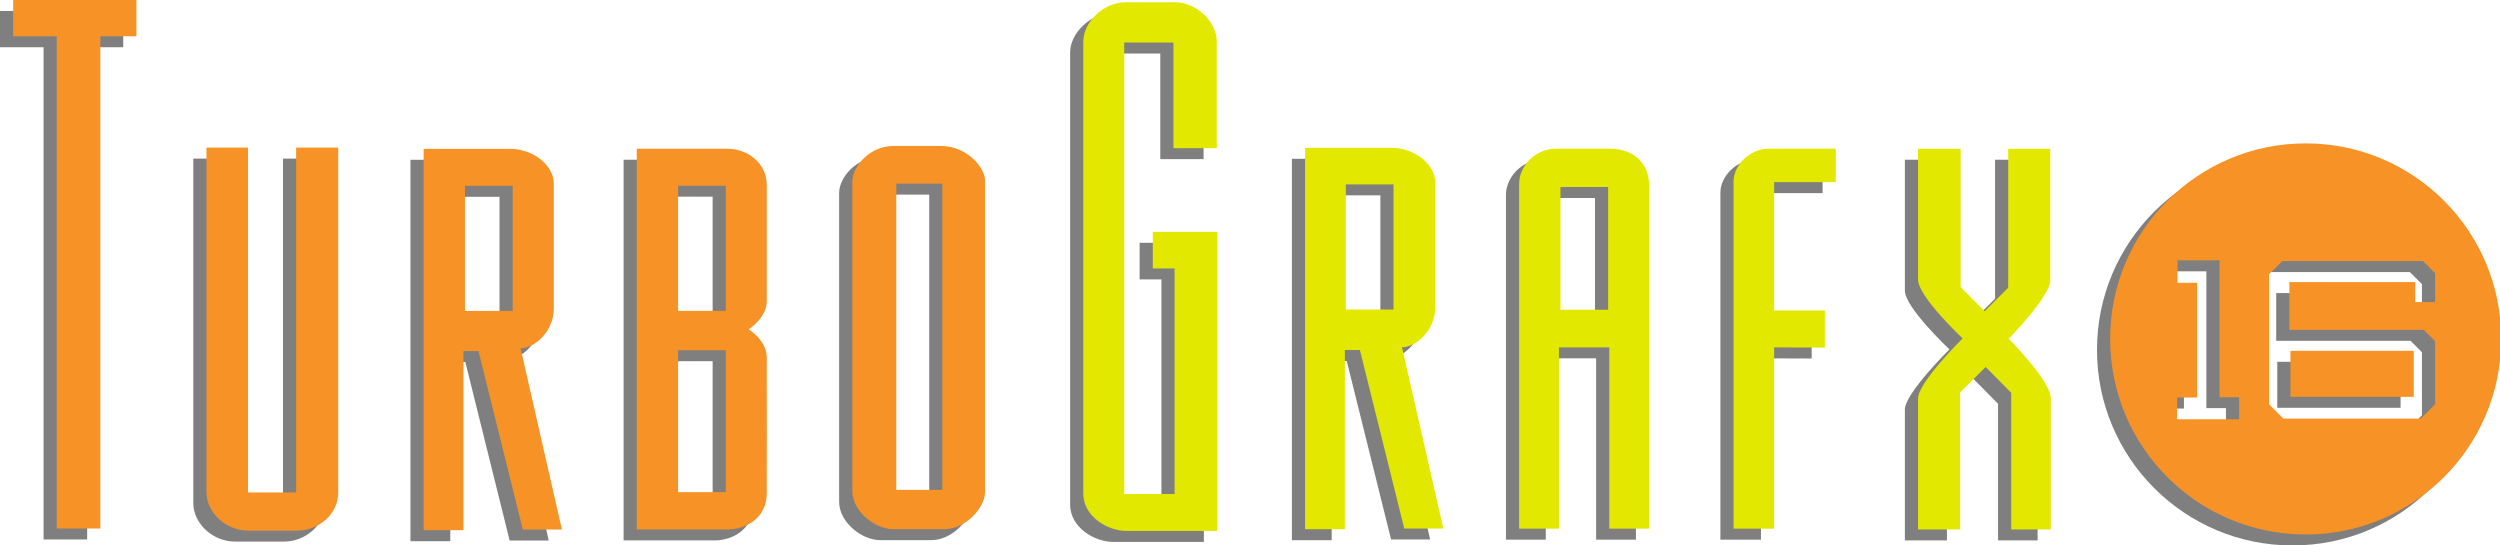 <?xml version="1.0" encoding="UTF-8" standalone="no"?>
<!-- Generator: Adobe Illustrator 13.0.0, SVG Export Plug-In . SVG Version: 6.00 Build 14948)  -->

<svg
   version="1.1"
   x="0px"
   y="0px"
   width="458.568"
   height="100"
   viewBox="0 0 458.568 100"
   enable-background="new -7.371 -3.275 580 130"
   xml:space="preserve"
   id="svg12071"
   sodipodi:docname="turbografx.svg"
   inkscape:version="1.2.1 (9c6d41e410, 2022-07-14)"
   xmlns:inkscape="http://www.inkscape.org/namespaces/inkscape"
   xmlns:sodipodi="http://sodipodi.sourceforge.net/DTD/sodipodi-0.dtd"
   xmlns="http://www.w3.org/2000/svg"
   xmlns:svg="http://www.w3.org/2000/svg"><defs
     id="defs12075" /><sodipodi:namedview
     id="namedview12073"
     pagecolor="#505050"
     bordercolor="#ffffff"
     borderopacity="1"
     inkscape:showpageshadow="0"
     inkscape:pageopacity="0"
     inkscape:pagecheckerboard="1"
     inkscape:deskcolor="#505050"
     showgrid="false"
     inkscape:zoom="1.9431034"
     inkscape:cx="195.82076"
     inkscape:cy="109.10382"
     inkscape:window-width="1920"
     inkscape:window-height="1017"
     inkscape:window-x="-8"
     inkscape:window-y="-8"
     inkscape:window-maximized="1"
     inkscape:current-layer="svg12071" /><g
     id="g19523"
     transform="scale(0.805)"><g
       opacity="0.5"
       id="g12037"
       transform="translate(3)">
		<polygon
   points="-3,10.765 -3,2.5 25.081,2.5 25.081,10.765 16.862,10.765 16.862,122.925 6.929,122.925 6.929,10.765 "
   id="polygon12009" />
		<path
   d="M 50.519,114.716 H 61.48 V 36.134 h 9.587 v 78.582 c 0,5.085 -4.622,8.688 -9.36,8.688 H 50.519 c -5.007,0 -9.474,-4.075 -9.474,-8.791 V 36.134 h 9.474 z"
   id="path12011" />
		<path
   d="m 256.674,55.327 h 14.642 v 68.154 h -20.632 c -4.412,0 -9.846,-3.377 -9.846,-8.5 V 11.957 c 0,-4.328 4.535,-8.937 9.629,-8.937 h 11.259 c 4.994,0 9.525,4.566 9.525,8.836 v 24.406 h -9.868 V 12.196 H 250.17 v 102.861 h 11.472 v -51.39 h -4.968 z"
   id="path12013" />
		<path
   d="m 398.255,81.654 v 41.31 h -9.244 V 43.845 c 0,-3.574 3.552,-7.468 8.047,-7.468 h 15.24 v 7.626 h -14.043 v 29.232 h 11.56 v 8.457 z"
   id="path12015" />
		<path
   d="m 431.045,36.399 h 9.703 v 31.512 l 5.479,5.509 5.363,-5.356 V 36.399 h 9.586 V 66.38 c 0,3.661 -9.47,13.306 -9.47,13.306 0,0 9.586,9.64 9.586,13.547 v 29.904 h -9.017 V 92.004 l -5.822,-5.887 -5.821,5.81 v 31.213 h -9.587 V 93.306 c 0,-3.669 10.155,-13.695 10.155,-13.695 0,0 -10.155,-9.537 -10.155,-13.381 z"
   id="path12017" />
		<path
   d="m 112.616,81.849 c 3.253,0 7.578,-3.888 7.578,-9.092 V 44.319 c 0,-4.092 -4.667,-7.901 -9.975,-7.901 H 90.528 v 86.894 h 9.076 V 82.488 h 3.425 l 10.101,40.67 h 8.904 z M 110.82,73.353 H 99.946 V 44.837 h 10.874 z"
   id="path12019" />
		<path
   d="m 313.457,81.622 c 3.254,0 7.581,-3.895 7.581,-9.096 V 44.09 c 0,-4.091 -4.67,-7.905 -9.976,-7.905 h -19.689 v 86.9 h 9.068 v -40.83 h 3.429 l 10.104,40.669 h 8.901 z m -1.928,-8.594 H 300.662 V 44.515 h 10.867 z"
   id="path12021" />
		<path
   d="m 168.712,83.897 c -0.042,-3.894 -4.107,-6.357 -4.107,-6.357 0,0 4.107,-2.658 4.107,-6.354 V 44.66 c 0,-5.007 -4.408,-8.265 -8.901,-8.265 h -20.719 v 86.744 h 20.719 c 4.195,0 8.901,-2.621 8.901,-8.262 0,0.001 0.046,-27.09 0,-30.98 z m -9.331,30.743 H 148.51 V 82.308 h 10.871 z m 0,-41.308 H 148.51 V 44.817 h 10.871 z"
   id="path12023" />
		<path
   d="m 208.392,35.755 h -5.479 -5.308 c -5.437,0 -9.396,4.648 -9.396,8.184 v 70.446 c 0,4.554 5.072,8.683 9.354,8.683 h 11.728 c 4.58,0 9.16,-4.729 9.16,-8.5 V 43.699 c 0,-3.177 -4.325,-7.944 -10.059,-7.944 z m 0.342,78.359 H 198.232 V 44.336 h 10.502 z"
   id="path12025" />
		<path
   d="m 360.691,36.376 h -11.979 c -5.396,0 -8.563,4.447 -8.563,7.943 v 78.645 h 9.074 v -41.31 h 11.47 v 41.31 h 9.075 V 44.795 c -10e-4,-5.189 -3.591,-8.419 -9.077,-8.419 z m -0.259,36.7 h -10.867 v -27.96 h 10.867 z"
   id="path12027" />
		<g
   id="g12035">
			<g
   id="g12033">
				<rect
   x="515.902"
   y="82.442"
   width="28.094"
   height="10.479"
   id="rect12029" />
				<path
   d="m 519.37,35.173 c -24.607,0 -44.551,19.946 -44.551,44.553 0,24.607 19.942,44.558 44.551,44.558 24.606,0 44.557,-19.949 44.557,-44.558 C 563.926,55.12 543.977,35.173 519.37,35.173 Z m -15.163,62.86 h -14.128 v -4.949 h 4.554 V 66.938 h -4.47 v -5.113 h 9.58 V 93 h 4.464 z m 44.66,-26.709 h -4.541 v -4.548 h -28.67 v 10.88 h 30.617 l 2.594,2.601 v 14.374 l -3.247,3.247 h -31.341 l -3.248,-3.247 v -29.64 l 3.008,-3.006 h 32.072 l 2.756,2.76 z"
   id="path12031" />
			</g>
		</g>
	</g><g
       id="g12068"
       transform="translate(3)">
		<polygon
   fill="#f79226"
   points="0,8.264 0,0 28.081,0 28.081,8.264 19.862,8.264 19.862,120.425 9.929,120.425 9.929,8.264 "
   id="polygon12040" />
		<path
   fill="#f79226"
   d="M 53.519,112.216 H 64.48 V 33.634 h 9.587 v 78.582 c 0,5.085 -4.622,8.688 -9.36,8.688 H 53.519 c -5.007,0 -9.474,-4.075 -9.474,-8.791 V 33.634 h 9.474 z"
   id="path12042" />
		<path
   fill="#e3e800"
   d="m 259.674,52.827 h 14.642 v 68.154 h -20.632 c -4.412,0 -9.846,-3.377 -9.846,-8.5 V 9.457 c 0,-4.328 4.535,-8.937 9.629,-8.937 h 11.259 c 4.994,0 9.525,4.567 9.525,8.836 v 24.407 h -9.868 V 9.696 H 253.17 v 102.861 h 11.472 v -51.39 h -4.968 z"
   id="path12044" />
		<path
   fill="#e3e800"
   d="m 401.255,79.154 v 41.31 h -9.244 V 41.345 c 0,-3.574 3.552,-7.468 8.047,-7.468 h 15.24 v 7.626 h -14.043 v 29.232 h 11.56 v 8.457 z"
   id="path12046" />
		<path
   fill="#e3e800"
   d="m 434.045,33.899 h 9.703 v 31.512 l 5.479,5.509 5.363,-5.356 V 33.899 h 9.586 v 29.982 c 0,3.661 -9.47,13.306 -9.47,13.306 0,0 9.586,9.64 9.586,13.547 v 29.904 h -9.017 V 89.504 l -5.822,-5.887 -5.821,5.81 v 31.213 h -9.587 V 90.806 c 0,-3.669 10.155,-13.695 10.155,-13.695 0,0 -10.155,-9.537 -10.155,-13.381 z"
   id="path12048" />
		<path
   fill="#f79226"
   d="m 115.616,79.349 c 3.253,0 7.578,-3.888 7.578,-9.092 V 41.82 c 0,-4.092 -4.667,-7.902 -9.975,-7.902 H 93.528 v 86.894 h 9.076 V 79.988 h 3.425 l 10.101,40.67 h 8.904 z M 113.82,70.853 H 102.946 V 42.337 h 10.874 z"
   id="path12050" />
		<path
   fill="#e3e800"
   d="m 316.457,79.122 c 3.254,0 7.581,-3.895 7.581,-9.096 V 41.59 c 0,-4.091 -4.67,-7.905 -9.976,-7.905 h -19.689 v 86.9 h 9.068 v -40.83 h 3.429 l 10.104,40.669 h 8.901 z m -1.928,-8.594 H 303.662 V 42.014 h 10.867 z"
   id="path12052" />
		<path
   fill="#f79226"
   d="m 171.712,81.397 c -0.042,-3.894 -4.107,-6.357 -4.107,-6.357 0,0 4.107,-2.658 4.107,-6.354 V 42.16 c 0,-5.007 -4.408,-8.264 -8.901,-8.264 h -20.719 v 86.744 h 20.719 c 4.195,0 8.901,-2.621 8.901,-8.262 0,0 0.046,-27.091 0,-30.981 z m -9.331,30.743 H 151.51 V 79.808 h 10.871 z m 0,-41.308 H 151.51 V 42.318 h 10.871 z"
   id="path12054" />
		<path
   fill="#f79226"
   d="m 211.392,33.255 h -5.479 -5.308 c -5.437,0 -9.396,4.648 -9.396,8.183 v 70.447 c 0,4.554 5.072,8.683 9.354,8.683 h 11.728 c 4.58,0 9.16,-4.729 9.16,-8.5 V 41.199 c 0,-3.176 -4.325,-7.944 -10.059,-7.944 z m 0.342,78.359 H 201.232 V 41.836 h 10.502 z"
   id="path12056" />
		<path
   fill="#e3e800"
   d="m 363.691,33.876 h -11.979 c -5.396,0 -8.563,4.447 -8.563,7.944 v 78.644 h 9.074 v -41.31 h 11.47 v 41.31 h 9.075 V 42.295 c -10e-4,-5.188 -3.591,-8.419 -9.077,-8.419 z m -0.259,36.7 h -10.867 v -27.96 h 10.867 z"
   id="path12058" />
		<g
   id="g12066">
			<g
   id="g12064">
				<rect
   x="518.902"
   y="79.942"
   fill="#f79226"
   width="28.094"
   height="10.479"
   id="rect12060" />
				<path
   fill="#f79226"
   d="m 522.37,32.673 c -24.607,0 -44.551,19.946 -44.551,44.553 0,24.607 19.942,44.558 44.551,44.558 24.606,0 44.557,-19.949 44.557,-44.558 C 566.926,52.62 546.977,32.673 522.37,32.673 Z m -15.163,62.86 h -14.128 v -4.949 h 4.554 V 64.438 h -4.47 v -5.113 h 9.58 V 90.5 h 4.464 z m 44.66,-26.709 h -4.541 v -4.548 h -28.67 v 10.88 h 30.617 l 2.594,2.601 v 14.374 l -3.247,3.247 h -31.341 l -3.248,-3.247 v -29.64 l 3.008,-3.005 h 32.072 l 2.756,2.759 z"
   id="path12062" />
			</g>
		</g>
	</g></g></svg>
